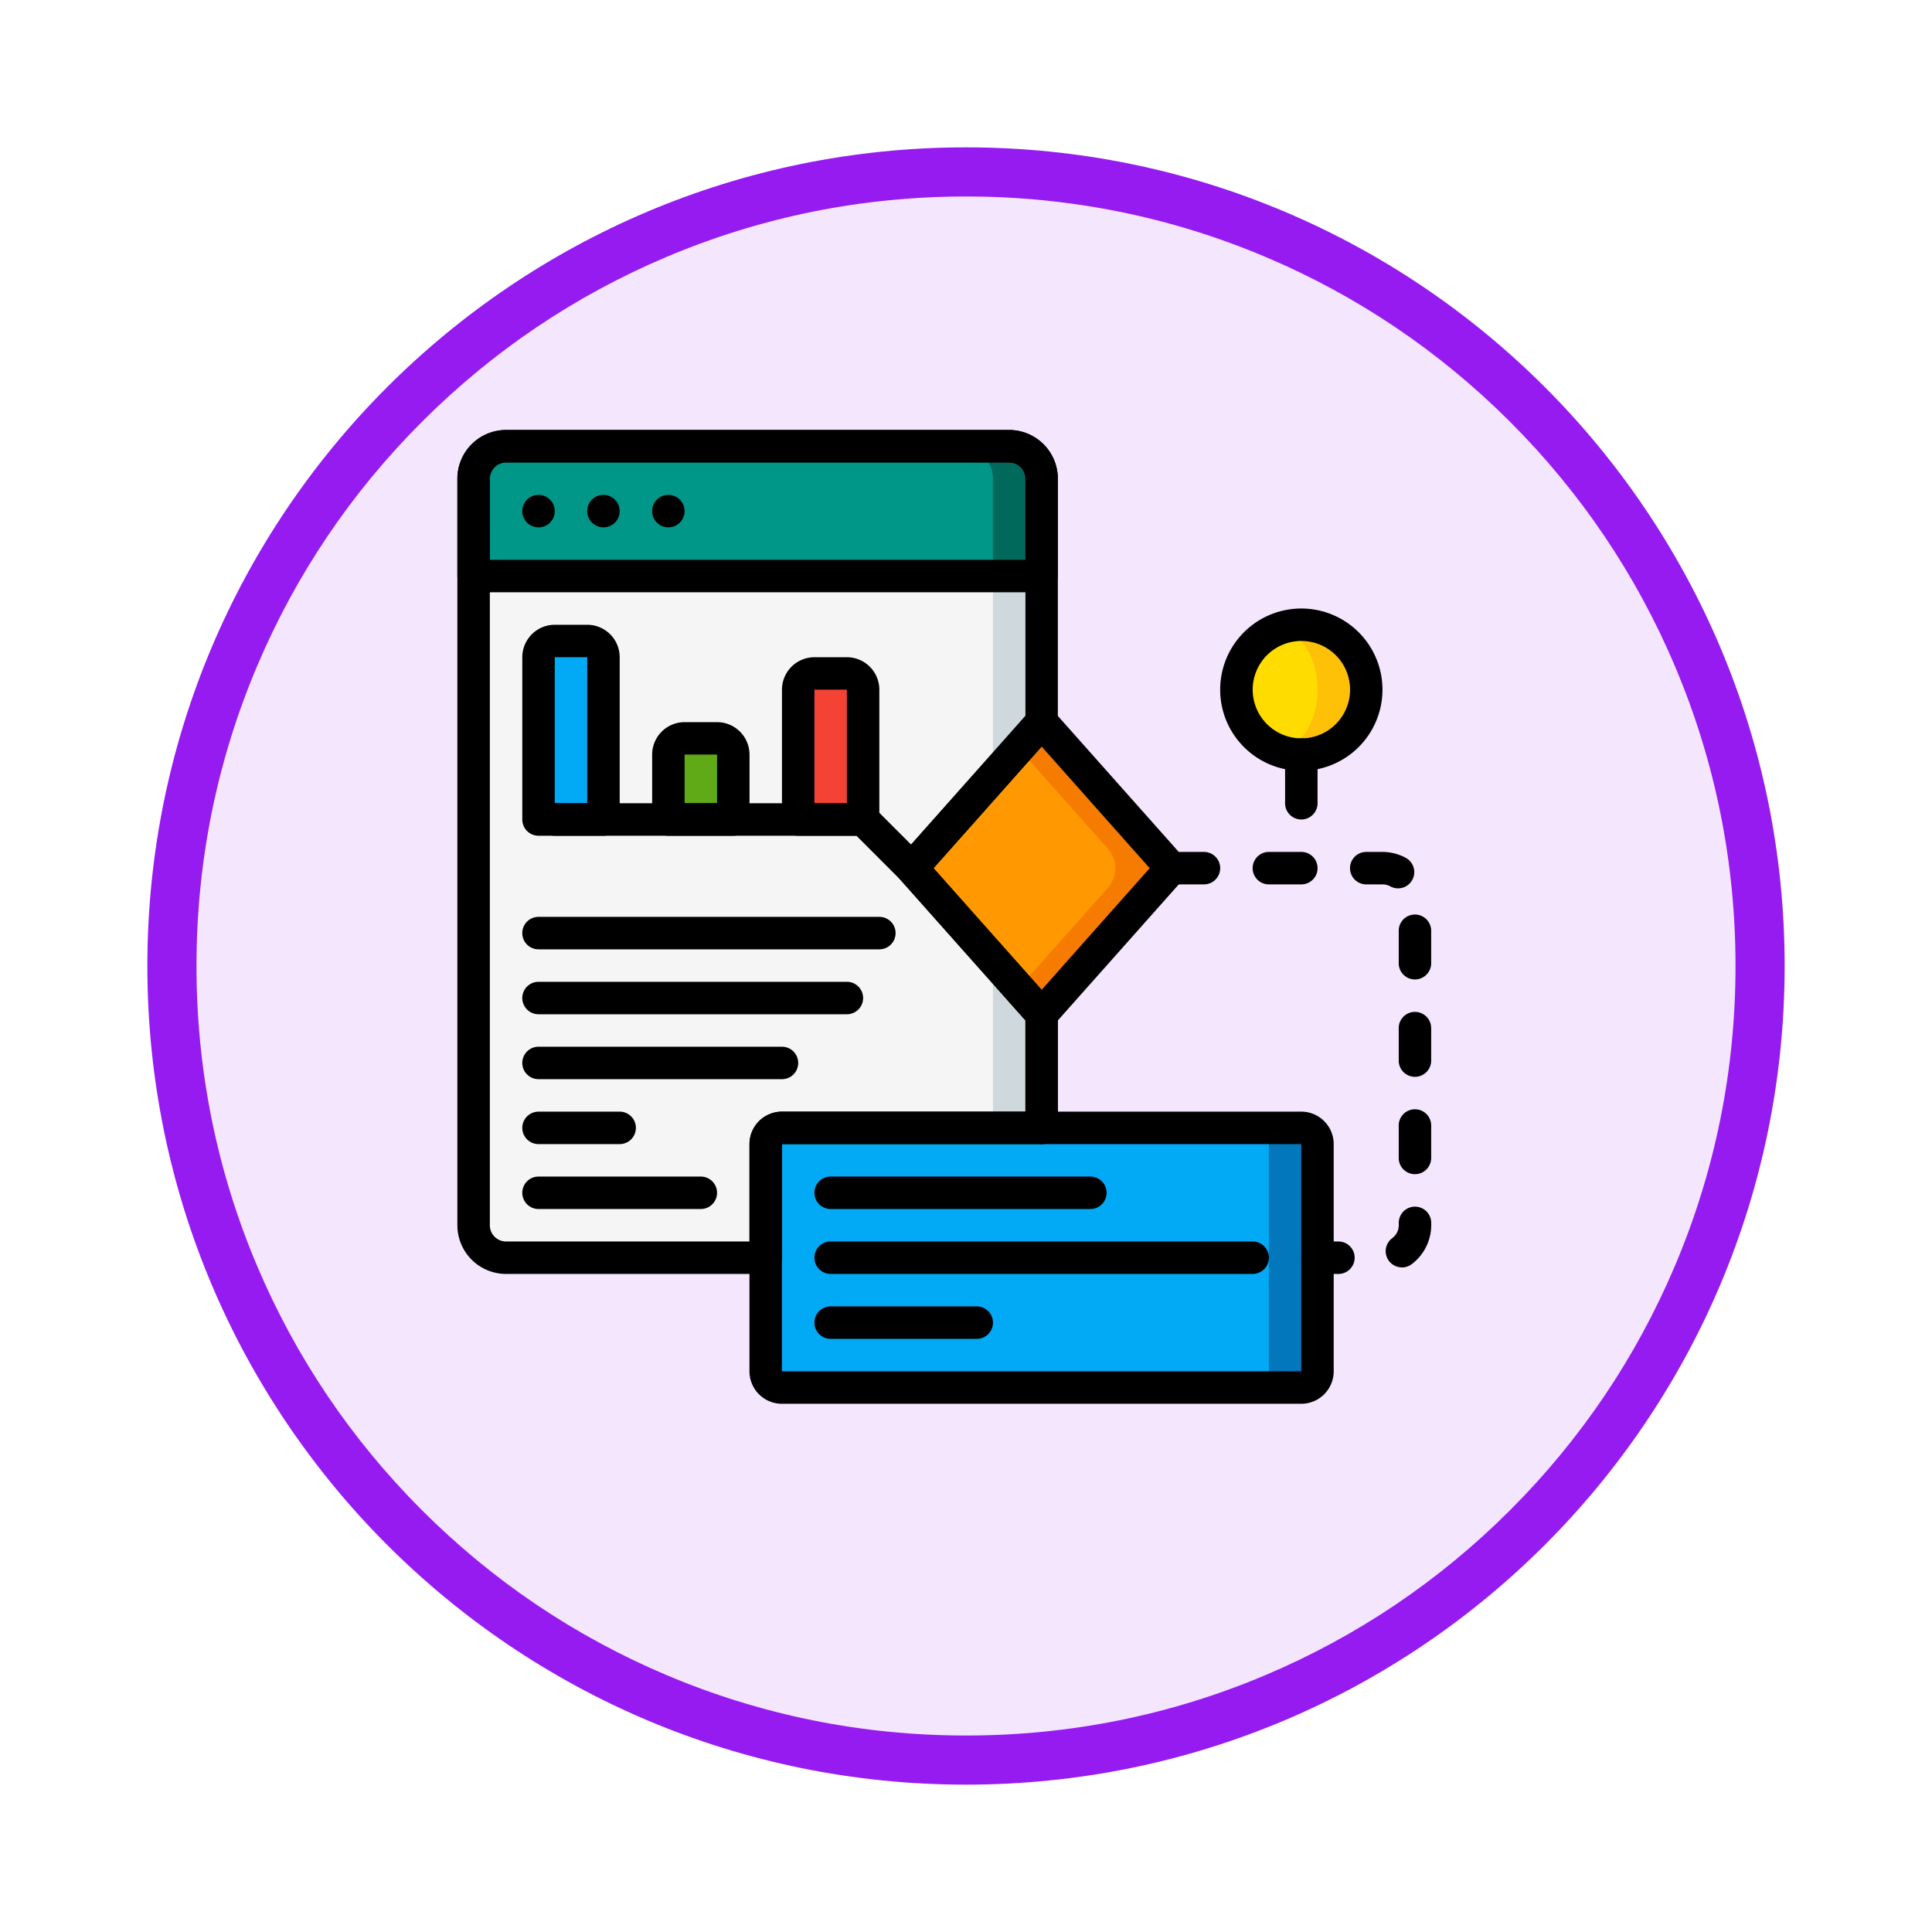 <svg xmlns="http://www.w3.org/2000/svg" xmlns:xlink="http://www.w3.org/1999/xlink" width="118" height="118" viewBox="0 0 118 118">
  <defs>
    <filter id="Trazado_982547" x="0" y="0" width="118" height="118" filterUnits="userSpaceOnUse">
      <feOffset dy="3" input="SourceAlpha"/>
      <feGaussianBlur stdDeviation="3" result="blur"/>
      <feFlood flood-opacity="0.161"/>
      <feComposite operator="in" in2="blur"/>
      <feComposite in="SourceGraphic"/>
    </filter>
  </defs>
  <g id="Grupo_1219815" data-name="Grupo 1219815" transform="translate(-741 -1254.743)">
    <g id="Grupo_1202658" data-name="Grupo 1202658" transform="translate(752.5 1263.243)">
      <g id="Grupo_1174813" data-name="Grupo 1174813" transform="translate(-2.5 -2.5)">
        <g id="Grupo_1201680" data-name="Grupo 1201680">
          <g id="Grupo_1201330" data-name="Grupo 1201330">
            <g id="Grupo_1172010" data-name="Grupo 1172010">
              <g id="Grupo_1171046" data-name="Grupo 1171046">
                <g id="Grupo_1148525" data-name="Grupo 1148525">
                  <g transform="matrix(1, 0, 0, 1, -9, -6)" filter="url(#Trazado_982547)">
                    <g id="Trazado_982547-2" data-name="Trazado 982547" transform="translate(9 6)" fill="#f3e6fd">
                      <path d="M 50 98.5 C 43.452 98.5 37.1 97.218 31.122 94.689 C 25.347 92.247 20.16 88.749 15.705 84.295 C 11.251 79.84 7.753 74.653 5.311 68.878 C 2.782 62.9 1.5 56.548 1.5 50 C 1.5 43.452 2.782 37.1 5.311 31.122 C 7.753 25.347 11.251 20.16 15.705 15.705 C 20.16 11.251 25.347 7.753 31.122 5.311 C 37.1 2.782 43.452 1.5 50 1.5 C 56.548 1.5 62.9 2.782 68.878 5.311 C 74.653 7.753 79.84 11.251 84.295 15.705 C 88.749 20.16 92.247 25.347 94.689 31.122 C 97.218 37.1 98.5 43.452 98.5 50 C 98.5 56.548 97.218 62.9 94.689 68.878 C 92.247 74.653 88.749 79.84 84.295 84.295 C 79.84 88.749 74.653 92.247 68.878 94.689 C 62.9 97.218 56.548 98.5 50 98.5 Z" stroke="none"/>
                      <path d="M 50 3 C 43.654 3 37.499 4.242 31.706 6.692 C 26.11 9.059 21.083 12.449 16.766 16.766 C 12.449 21.083 9.059 26.11 6.692 31.706 C 4.242 37.499 3 43.654 3 50 C 3 56.346 4.242 62.501 6.692 68.294 C 9.059 73.89 12.449 78.917 16.766 83.234 C 21.083 87.551 26.11 90.941 31.706 93.308 C 37.499 95.758 43.654 97 50 97 C 56.346 97 62.501 95.758 68.294 93.308 C 73.89 90.941 78.917 87.551 83.234 83.234 C 87.551 78.917 90.941 73.89 93.308 68.294 C 95.758 62.501 97 56.346 97 50 C 97 43.654 95.758 37.499 93.308 31.706 C 90.941 26.11 87.551 21.083 83.234 16.766 C 78.917 12.449 73.89 9.059 68.294 6.692 C 62.501 4.242 56.346 3 50 3 M 50 0 C 77.614 0 100 22.386 100 50 C 100 77.614 77.614 100 50 100 C 22.386 100 0 77.614 0 50 C 0 22.386 22.386 0 50 0 Z" stroke="none" fill="#951bf1"/>
                    </g>
                  </g>
                </g>
              </g>
            </g>
          </g>
        </g>
      </g>
    </g>
    <g id="algoritmo_1_" data-name="algoritmo (1)" transform="translate(768.935 1281.005)">
      <path id="Trazado_1043867" data-name="Trazado 1043867" d="M43.229,76.8v33.7H27.369a1,1,0,0,0-.991.991v6.938H10.518a1.988,1.988,0,0,1-1.982-1.982V76.8Zm0,0" transform="translate(-7.544 -67.88)" fill="#cfd8dc"/>
      <path id="Trazado_1043868" data-name="Trazado 1043868" d="M40.256,76.8v33.7H26.873a.994.994,0,0,0-.991.991v6.938H10.518a1.988,1.988,0,0,1-1.982-1.982V76.8Zm0,0" transform="translate(-7.544 -67.88)" fill="#f5f5f5"/>
      <path id="Trazado_1043869" data-name="Trazado 1043869" d="M43.229,10.518v5.947H8.535V10.518a1.988,1.988,0,0,1,1.982-1.982H41.246a1.988,1.988,0,0,1,1.982,1.982Zm0,0" transform="translate(-7.544 -7.544)" fill="#00695c"/>
      <path id="Trazado_1043870" data-name="Trazado 1043870" d="M40.256,10.518v5.947H8.536V10.518a1.988,1.988,0,0,1,1.982-1.982H38.274a1.988,1.988,0,0,1,1.982,1.982Zm0,0" transform="translate(-7.545 -7.544)" fill="#009688"/>
      <path id="Trazado_1043871" data-name="Trazado 1043871" d="M43.659,110.934h1.982a.991.991,0,0,1,.991.991v9.912H42.668v-9.912a.991.991,0,0,1,.991-.991Zm0,0" transform="translate(-37.712 -98.048)" fill="#02a9f4"/>
      <path id="Trazado_1043872" data-name="Trazado 1043872" d="M111.925,162.133h1.983a.991.991,0,0,1,.991.991v3.965h-3.965v-3.965A.991.991,0,0,1,111.925,162.133Zm0,0" transform="translate(-98.047 -143.299)" fill="#60a917"/>
      <path id="Trazado_1043873" data-name="Trazado 1043873" d="M180.19,128h1.982a.991.991,0,0,1,.991.991v7.93H179.2v-7.93A.991.991,0,0,1,180.19,128Zm0,0" transform="translate(-158.383 -113.131)" fill="#f44335"/>
      <path id="Trazado_1043874" data-name="Trazado 1043874" d="M257.379,169.371l-5.65,6.354a1.8,1.8,0,0,1-2.716,0l-.129-.149-5.521-6.205a1.817,1.817,0,0,1,0-2.419l5.521-6.205.129-.148a1.8,1.8,0,0,1,2.716,0l5.65,6.354a1.818,1.818,0,0,1,0,2.419Zm0,0" transform="translate(-214.685 -141.397)" fill="#f57c00"/>
      <path id="Trazado_1043875" data-name="Trazado 1043875" d="M254.405,175.2l-5.521,6.205-5.521-6.205a1.817,1.817,0,0,1,0-2.419l5.521-6.205,5.521,6.205A1.817,1.817,0,0,1,254.405,175.2Zm0,0" transform="translate(-214.685 -147.222)" fill="#ff9801"/>
      <path id="Trazado_1043876" data-name="Trazado 1043876" d="M163.124,366.934h31.72a.991.991,0,0,1,.991.991V381.8a.991.991,0,0,1-.991.991h-31.72a.991.991,0,0,1-.991-.991V367.925A.991.991,0,0,1,163.124,366.934Zm0,0" transform="translate(-143.299 -324.31)" fill="#0377bc"/>
      <path id="Trazado_1043877" data-name="Trazado 1043877" d="M163.124,366.934h28.746a.991.991,0,0,1,.991.991V381.8a.991.991,0,0,1-.991.991H163.124a.991.991,0,0,1-.991-.991V367.925A.991.991,0,0,1,163.124,366.934Zm0,0" transform="translate(-143.299 -324.31)" fill="#02a9f4"/>
      <path id="Trazado_1043878" data-name="Trazado 1043878" d="M417.531,106.366a3.964,3.964,0,0,1-3.965,3.965,3.728,3.728,0,0,1-1.487-.3,3.953,3.953,0,0,1,0-7.336,3.72,3.72,0,0,1,1.487-.3,3.964,3.964,0,0,1,3.965,3.965Zm0,0" transform="translate(-362.021 -90.506)" fill="#fec108"/>
      <path id="Trazado_1043879" data-name="Trazado 1043879" d="M414.558,108.629c0-2.026-1.109-3.668-2.478-3.668s-2.478,1.642-2.478,3.668,1.109,3.668,2.478,3.668S414.558,110.654,414.558,108.629Zm0,0" transform="translate(-362.021 -92.768)" fill="#ffdc00"/>
      <path id="Trazado_1043880" data-name="Trazado 1043880" d="M239.323,165.005a.99.99,0,0,1-.741-.333l-7.93-8.921a.99.99,0,0,1,0-1.316l7.93-8.921a1.021,1.021,0,0,1,1.481,0l7.93,8.921a.991.991,0,0,1,0,1.316l-7.93,8.921A.989.989,0,0,1,239.323,165.005Zm-6.6-9.912,6.6,7.429,6.6-7.429-6.6-7.43Zm0,0" transform="translate(-203.638 -128.329)"/>
      <path id="Trazado_1043881" data-name="Trazado 1043881" d="M187.3,376.245h-31.72a1.985,1.985,0,0,1-1.982-1.982V360.385a1.985,1.985,0,0,1,1.982-1.983H187.3a1.985,1.985,0,0,1,1.982,1.983v13.877A1.985,1.985,0,0,1,187.3,376.245Zm-31.72-15.86v13.877h31.722l0-13.877Zm0,0" transform="translate(-135.759 -316.769)"/>
      <path id="Trazado_1043882" data-name="Trazado 1043882" d="M204.586,394.518h-15.86a.991.991,0,0,1,0-1.982h15.86a.991.991,0,0,1,0,1.982Zm0,0" transform="translate(-165.927 -346.937)"/>
      <path id="Trazado_1043883" data-name="Trazado 1043883" d="M214.5,428.65H188.726a.991.991,0,0,1,0-1.983H214.5a.991.991,0,1,1,0,1.983Zm0,0" transform="translate(-165.927 -377.105)"/>
      <path id="Trazado_1043884" data-name="Trazado 1043884" d="M197.646,462.783h-8.921a.991.991,0,0,1,0-1.982h8.921a.991.991,0,1,1,0,1.982Zm0,0" transform="translate(-165.926 -407.273)"/>
      <path id="Trazado_1043885" data-name="Trazado 1043885" d="M299.659,307.59a.991.991,0,0,1-.991-.991v-6.939a.991.991,0,0,1,1.982,0V306.6A.991.991,0,0,1,299.659,307.59Zm0,0" transform="translate(-263.974 -263.974)"/>
      <path id="Trazado_1043886" data-name="Trazado 1043886" d="M378.12,247.64h-1.274a.991.991,0,0,1,0-1.982h1.274a.991.991,0,0,1,0,1.982Zm3.881-.4a.991.991,0,0,1-.595-1.785.98.98,0,0,0,.4-.793v-.141a.991.991,0,1,1,1.982,0v.141a2.989,2.989,0,0,1-1.191,2.38A.99.99,0,0,1,382,247.244Zm.793-5.693a.991.991,0,0,1-.991-.991v-1.982a.991.991,0,1,1,1.982,0v1.982a.99.99,0,0,1-.991.991Zm0-5.947a.991.991,0,0,1-.991-.991v-1.983a.991.991,0,0,1,1.982,0v1.983a.99.99,0,0,1-.991.991Zm0-5.947a.992.992,0,0,1-.991-.991v-1.982a.991.991,0,0,1,1.982,0v1.982a.99.99,0,0,1-.991.991Zm-1.033-5.564a.984.984,0,0,1-.473-.121.99.99,0,0,0-.477-.121h-.991a.991.991,0,1,1,0-1.982h.991a2.99,2.99,0,0,1,1.425.363.991.991,0,0,1-.476,1.861Zm-5.906-.242h-1.983a.991.991,0,1,1,0-1.982h1.983a.991.991,0,0,1,0,1.982Zm-5.947,0h-1.983a.991.991,0,0,1,0-1.982h1.983a.991.991,0,0,1,0,1.982Zm0,0" transform="translate(-324.309 -196.094)"/>
      <path id="Trazado_1043887" data-name="Trazado 1043887" d="M406.022,103.779a4.956,4.956,0,1,1,4.956-4.956A4.956,4.956,0,0,1,406.022,103.779Zm0-7.93A2.974,2.974,0,1,0,409,98.823,2.974,2.974,0,0,0,406.022,95.849Zm0,0" transform="translate(-354.477 -82.963)"/>
      <path id="Trazado_1043888" data-name="Trazado 1043888" d="M65.467,201.222a.989.989,0,0,1-.7-.29l-2.683-2.683H43.659a.991.991,0,0,1,0-1.983H62.493a.991.991,0,0,1,.7.291l2.974,2.974a.991.991,0,0,1-.7,1.692Zm0,0" transform="translate(-37.712 -173.467)"/>
      <path id="Trazado_1043889" data-name="Trazado 1043889" d="M36.115,35.124a.991.991,0,1,1-.991-.991A.991.991,0,0,1,36.115,35.124Zm0,0" transform="translate(-30.168 -30.168)"/>
      <path id="Trazado_1043890" data-name="Trazado 1043890" d="M70.248,35.124a.991.991,0,1,1-.991-.991A.991.991,0,0,1,70.248,35.124Zm0,0" transform="translate(-60.336 -30.168)"/>
      <path id="Trazado_1043891" data-name="Trazado 1043891" d="M104.381,35.124a.991.991,0,1,1-.991-.991A.991.991,0,0,1,104.381,35.124Zm0,0" transform="translate(-90.504 -30.168)"/>
      <path id="Trazado_1043892" data-name="Trazado 1043892" d="M39.089,115.289H35.124a.991.991,0,0,1-.991-.991v-9.912a1.985,1.985,0,0,1,1.982-1.982H38.1a1.985,1.985,0,0,1,1.982,1.982V114.3A.991.991,0,0,1,39.089,115.289Zm-2.974-1.983H38.1v-8.921H36.115Zm0,0" transform="translate(-30.168 -90.507)"/>
      <path id="Trazado_1043893" data-name="Trazado 1043893" d="M107.355,160.541H103.39a.991.991,0,0,1-.991-.991v-3.965a1.985,1.985,0,0,1,1.982-1.982h1.983a1.985,1.985,0,0,1,1.982,1.982v3.965A.991.991,0,0,1,107.355,160.541Zm-2.974-1.983h1.983v-2.974h-1.983Zm0,0" transform="translate(-90.503 -135.759)"/>
      <path id="Trazado_1043894" data-name="Trazado 1043894" d="M175.624,130.373h-3.965a.991.991,0,0,1-.991-.991v-7.93a1.985,1.985,0,0,1,1.982-1.982h1.983a1.985,1.985,0,0,1,1.982,1.982v7.93a.991.991,0,0,1-.991.991Zm-2.974-1.983h1.982v-6.939H172.65Zm0,0" transform="translate(-150.843 -105.591)"/>
      <path id="Trazado_1043895" data-name="Trazado 1043895" d="M18.834,51.546H2.974A2.977,2.977,0,0,1,0,48.572V2.974A2.977,2.977,0,0,1,2.974,0H33.7a2.977,2.977,0,0,1,2.974,2.974V17.843a.99.99,0,0,1-.251.658l-7.344,8.263,7.344,8.263a.988.988,0,0,1,.251.658v6.939a.991.991,0,0,1-.991.991H19.826v6.939a.991.991,0,0,1-.991.991ZM2.974,1.982a.992.992,0,0,0-.991.991v45.6a.992.992,0,0,0,.991.991H17.843V43.616a1.985,1.985,0,0,1,1.982-1.982H34.695V36.062l-7.68-8.64a.991.991,0,0,1,0-1.317l7.68-8.64V2.974a.992.992,0,0,0-.991-.991Zm0,0" transform="translate(0)"/>
      <path id="Trazado_1043896" data-name="Trazado 1043896" d="M35.685,9.913H.991A.991.991,0,0,1,0,8.921V2.974A2.977,2.977,0,0,1,2.974,0H33.7a2.977,2.977,0,0,1,2.974,2.974V8.921a.991.991,0,0,1-.991.991ZM1.982,7.93H34.694V2.974a.992.992,0,0,0-.991-.991H2.974a.992.992,0,0,0-.991.991Zm0,0" transform="translate(0 0)"/>
      <path id="Trazado_1043897" data-name="Trazado 1043897" d="M45.037,394.518H35.124a.991.991,0,1,1,0-1.982h9.912a.991.991,0,1,1,0,1.982Zm0,0" transform="translate(-30.168 -346.937)"/>
      <path id="Trazado_1043898" data-name="Trazado 1043898" d="M40.08,360.385H35.124a.991.991,0,1,1,0-1.982H40.08a.991.991,0,1,1,0,1.982Zm0,0" transform="translate(-30.168 -316.769)"/>
      <path id="Trazado_1043899" data-name="Trazado 1043899" d="M49.993,326.249H35.124a.991.991,0,1,1,0-1.983H49.993a.991.991,0,0,1,0,1.983Zm0,0" transform="translate(-30.168 -286.598)"/>
      <path id="Trazado_1043900" data-name="Trazado 1043900" d="M53.958,292.115H35.124a.991.991,0,1,1,0-1.982H53.958a.991.991,0,0,1,0,1.982Zm0,0" transform="translate(-30.168 -256.43)"/>
      <path id="Trazado_1043901" data-name="Trazado 1043901" d="M55.941,257.982H35.124a.991.991,0,1,1,0-1.983H55.941a.991.991,0,0,1,0,1.983Zm0,0" transform="translate(-30.168 -226.262)"/>
      <path id="Trazado_1043902" data-name="Trazado 1043902" d="M436.19,167.089a.991.991,0,0,1-.991-.991v-2.974a.991.991,0,1,1,1.982,0V166.1A.991.991,0,0,1,436.19,167.089Zm0,0" transform="translate(-384.645 -143.299)"/>
    </g>
  </g>
</svg>
